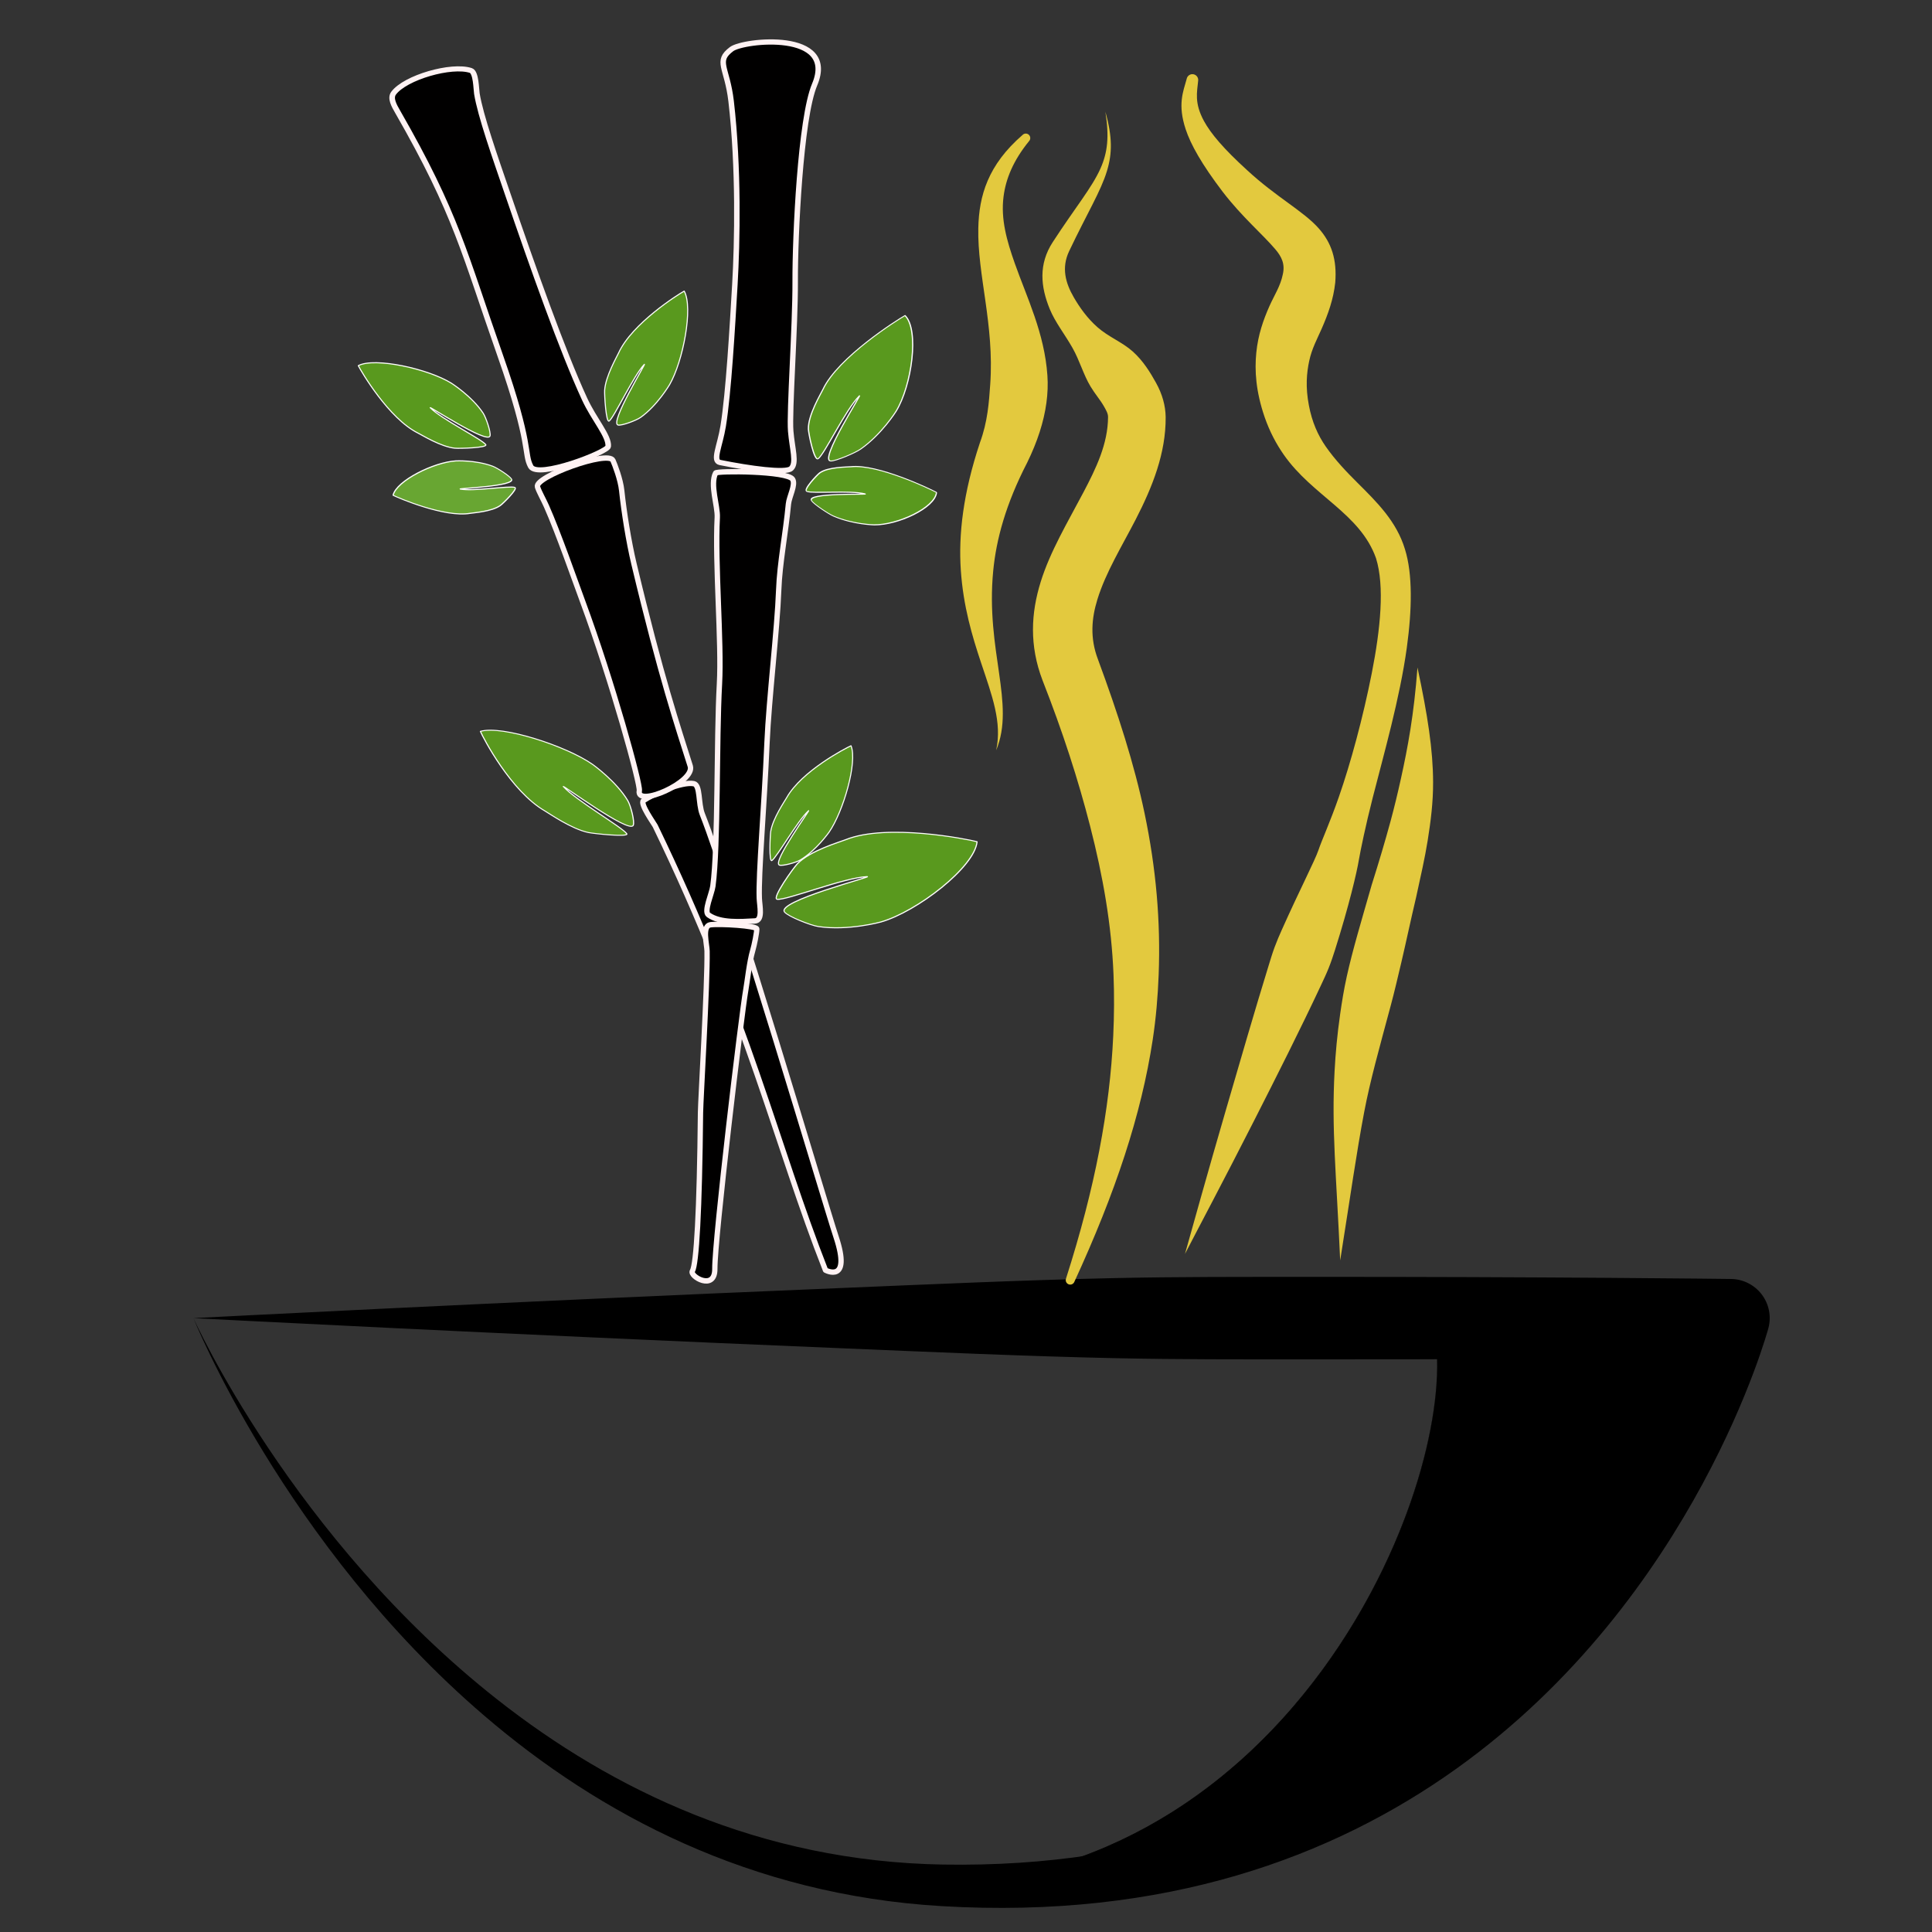 <?xml version="1.0" encoding="UTF-8" standalone="no"?>
<!DOCTYPE svg PUBLIC "-//W3C//DTD SVG 1.1//EN" "http://www.w3.org/Graphics/SVG/1.1/DTD/svg11.dtd">
<svg width="100%" height="100%" viewBox="0 0 1100 1100" version="1.1" xmlns="http://www.w3.org/2000/svg" xmlns:xlink="http://www.w3.org/1999/xlink" xml:space="preserve" xmlns:serif="http://www.serif.com/" style="fill-rule:evenodd;clip-rule:evenodd;stroke-linecap:round;stroke-linejoin:round;stroke-miterlimit:1.5;">
    <rect x="0" y="0" width="1100" height="1100" fill="#333333" stroke="none"/>
    <g transform="matrix(-0.799,1.042,-1.242,-0.952,2038.73,829.659)">
        <path d="M530,935C522.059,934.232 511.35,927.569 508.997,926.402C492.361,918.151 476.654,891.318 475,888C484.455,883.057 514.961,889.886 528,898C528,898 539.645,905.361 546.046,915.006C547.724,917.534 550.56,925.943 550,928C548.666,932.896 514.269,910.228 516,912C522.145,918.291 545.648,930.097 547.568,932.979C548.776,934.791 532.499,935.242 530,935Z" style="fill:rgb(89,153,30);stroke:white;stroke-width:0.42px;"/>
    </g>
    <g transform="matrix(1,0,0,1,-270.994,-679.816)">
        <path d="M530,935C522.059,934.232 511.35,927.569 508.997,926.402C492.361,918.151 476.654,891.318 475,888C484.455,883.057 514.961,889.886 528,898C528,898 539.645,905.361 546.046,915.006C547.724,917.534 550.56,925.943 550,928C548.666,932.896 514.269,910.228 516,912C522.145,918.291 545.648,930.097 547.568,932.979C548.776,934.791 532.499,935.242 530,935Z" style="fill:rgb(89,153,30);stroke:white;stroke-width:0.61px;"/>
    </g>
    <g transform="matrix(0.031,1,-1,0.031,1262.83,-336.775)">
        <path d="M530,935C522.059,934.232 511.35,927.569 508.997,926.402C492.361,918.151 476.654,891.318 475,888C484.455,883.057 514.961,889.886 528,898C528,898 539.645,905.361 546.046,915.006C547.724,917.534 550.56,925.943 550,928C548.666,932.896 514.269,910.228 516,912C522.145,918.291 545.648,930.097 547.568,932.979C548.776,934.791 532.499,935.242 530,935Z" style="fill:rgb(89,153,30);stroke:white;stroke-width:0.61px;"/>
    </g>
    <g transform="matrix(0.16,0.987,-1.358,0.22,1645.2,-484.537)">
        <path d="M530,935C522.059,934.232 511.35,927.569 508.997,926.402C492.361,918.151 476.654,891.318 475,888C484.455,883.057 514.961,889.886 528,898C528,898 539.645,905.361 546.046,915.006C547.724,917.534 550.56,925.943 550,928C548.666,932.896 514.269,910.228 516,912C522.145,918.291 545.648,930.097 547.568,932.979C548.776,934.791 532.499,935.242 530,935Z" style="fill:rgb(89,153,30);stroke:white;stroke-width:0.51px;"/>
    </g>
    <g transform="matrix(1.232,0.16,-0.135,1.038,-191.795,-581.335)">
        <path d="M530,935C522.059,934.232 511.35,927.569 508.997,926.402C492.361,918.151 476.654,891.318 475,888C484.455,883.057 514.961,889.886 528,898C528,898 539.645,905.361 546.046,915.006C547.724,917.534 550.56,925.943 550,928C548.666,932.896 514.269,910.228 516,912C522.145,918.291 545.648,930.097 547.568,932.979C548.776,934.791 532.499,935.242 530,935Z" style="fill:rgb(89,153,30);stroke:white;stroke-width:0.53px;"/>
    </g>
    <g transform="matrix(-0.067,0.94,-0.894,-0.064,1310.23,34.948)">
        <path d="M530,935C522.059,934.232 511.35,927.569 508.997,926.402C492.361,918.151 476.654,891.318 475,888C484.455,883.057 514.961,889.886 528,898C528,898 539.645,905.361 546.046,915.006C547.724,917.534 550.56,925.943 550,928C548.666,932.896 514.269,910.228 516,912C522.145,918.291 545.648,930.097 547.568,932.979C548.776,934.791 532.499,935.242 530,935Z" style="fill:rgb(89,153,30);stroke:white;stroke-width:0.66px;"/>
    </g>
    <g transform="matrix(-0.518,0.505,-0.808,-0.828,1496.78,775.741)">
        <path d="M530,935C522.059,934.232 511.35,927.569 508.997,926.402C492.361,918.151 476.654,891.318 475,888C484.455,883.057 514.961,889.886 528,898C528,898 539.645,905.361 546.046,915.006C547.724,917.534 550.56,925.943 550,928C548.666,932.896 514.269,910.228 516,912C522.145,918.291 545.648,930.097 547.568,932.979C548.776,934.791 532.499,935.242 530,935Z" style="fill:rgb(89,153,30);stroke:white;stroke-width:0.63px;"/>
    </g>
    <g transform="matrix(0.55,-0.504,0.655,0.714,-619.089,-112.644)">
        <path d="M530,935C522.059,934.232 511.35,927.569 508.997,926.402C492.361,918.151 476.654,891.318 475,888C484.455,883.057 514.961,889.886 528,898C528,898 539.645,905.361 546.046,915.006C547.724,917.534 550.56,925.943 550,928C548.666,932.896 514.269,910.228 516,912C522.145,918.291 545.648,930.097 547.568,932.979C548.776,934.791 532.499,935.242 530,935Z" style="fill:rgb(104,166,50);stroke:white;stroke-width:0.71px;"/>
    </g>
    <g transform="matrix(1.324,0,0,1.329,-539.956,-1140.68)">
        <path d="M1025,1431C1082.43,1432.34 1095.43,1428.51 1151,1427C1137.77,1463.8 1069.94,1675.65 813,1666C967.199,1657.36 1034.27,1492.98 1025,1431Z"/>
        <path d="M1025,1431C1030.27,1466.41 1010.59,1535.23 963.992,1589.32C949.243,1606.44 931.799,1622.09 911.591,1634.73C883.948,1652.02 851.137,1663.69 812.99,1665.82C812.892,1665.82 812.816,1665.9 812.817,1666C812.817,1666.1 812.895,1666.18 812.993,1666.18C864.447,1668.12 908.323,1661.18 945.695,1648.54C976.358,1638.17 1002.64,1623.95 1025.14,1607.66C1112.23,1544.6 1142.66,1450.42 1151.07,1427.02C1151.07,1427 1151.07,1426.98 1151.06,1426.96C1151.04,1426.94 1151.02,1426.93 1151,1426.93C1116.26,1427.89 1098.16,1429.76 1075.43,1430.7C1061.81,1431.26 1046.53,1431.49 1025,1431L1025,1431ZM1025,1431C1046.53,1431.52 1061.81,1431.3 1075.43,1430.75C1098.14,1429.84 1116.23,1428 1150.9,1427.07C1142.43,1450.61 1111.89,1544.51 1024.94,1607.37C1002.45,1623.63 976.194,1637.81 945.568,1648.17C909.138,1660.49 866.528,1667.4 816.73,1665.94C853.358,1663.26 884.985,1651.77 911.759,1634.99C931.983,1622.32 949.44,1606.65 964.188,1589.49C1010.74,1535.32 1030.33,1466.42 1025,1431L1025,1431Z"/>
    </g>
    <g transform="matrix(1.324,0,0,1.329,-591.582,-1128.72)">
        <path d="M530,1414C530.011,1414.03 568.952,1510.8 655.051,1584.31C704.633,1626.65 769.701,1661.07 851.659,1665.9C947.987,1671.62 1020,1644.8 1072.98,1607.11C1176.45,1533.49 1207.3,1418.2 1207.3,1418.2C1208.61,1413.18 1207.51,1407.83 1204.32,1403.73C1201.13,1399.63 1196.21,1397.22 1191,1397.22C1191,1397.22 1110.62,1396.24 1005.92,1396.33C980.634,1396.35 953.927,1396.26 926.6,1396.84C887.414,1397.67 847.042,1399.51 807.62,1401.14C661.586,1407.16 530.037,1414 530,1414L530,1414ZM530,1414C530.037,1414 661.586,1420.84 807.62,1426.86C847.041,1428.49 887.414,1430.33 926.6,1431.16C953.927,1431.74 980.634,1431.65 1005.92,1431.67C1076.76,1431.73 1136.46,1431.3 1167.67,1431.02C1160.89,1449.03 1148.73,1476.6 1129.15,1506.08C1111.49,1532.67 1087.98,1560.92 1056.58,1585.06C1008.48,1622.05 942.407,1649.6 852.341,1648.1C773.588,1646.76 709.962,1616.02 660.722,1577.43C572.455,1508.27 530.012,1414.03 530,1414L530,1414Z"/>
    </g>
    <g transform="matrix(1.054,0,0,1.066,-303.426,-782.727)">
        <path d="M840.263,806.333C821.571,822.329 816.721,838.789 816.349,856.108C815.812,881.078 825.048,907.727 822.792,939.515C822.11,949.13 821.418,959.468 817.239,970.666C808.148,997.629 805.588,1019.72 806.903,1038.82C808.238,1058.22 813.05,1074.03 817.794,1088.11C823.729,1105.72 829.29,1120.05 826,1135C836.489,1110.03 820.193,1081.86 824.409,1039.07C826.058,1022.33 831.177,1003.51 842.761,981.334C848.266,970.209 851.741,959.622 853.147,949.374C853.826,944.426 854.006,939.557 853.678,934.837C852.102,912.15 842.588,893.225 836.045,874.895C831.725,862.795 828.42,851.319 829.979,839.29C831.214,829.764 835.182,820.09 843.737,809.667C844.667,808.718 844.643,807.201 843.684,806.281C842.726,805.361 841.193,805.384 840.263,806.333Z" style="fill:rgb(227,201,62);"/>
    </g>
    <g transform="matrix(1.054,0,0,1.066,-311.862,-761.417)">
        <path d="M936,1384C942.488,1371.54 957.213,1344.2 973.392,1312.7C985.544,1289.04 998.521,1263.62 1009.36,1240.72C1010.87,1237.53 1012.37,1234.42 1013.62,1231.3C1014.95,1228.01 1016.05,1224.73 1017.07,1221.55C1024.56,1198.15 1028.88,1180 1029.9,1173.69C1030.9,1168.09 1033.44,1155.77 1037.43,1140.26C1043.38,1117.17 1052.05,1087.3 1055.82,1060.27C1058.67,1039.75 1059.03,1020.87 1054.81,1007.57C1050.28,992.793 1039.85,982.628 1029.01,971.973C1023.07,966.13 1017.17,960 1012.13,952.897C1007.76,946.724 1004.6,939.572 1002.94,930.843C1001.02,921.004 1001.72,913.45 1003.11,907.021C1004.54,900.419 1007.45,895.225 1009.77,889.989C1013.34,881.954 1016.21,874.069 1017.17,865.144C1018.14,852.974 1015.23,843.98 1008.12,836.115C999.848,826.956 985.315,819.573 969.495,805.107C956.985,793.844 949.98,785.681 946.273,778.955C940.896,769.201 942.567,763.363 943.095,757.559C943.406,755.868 942.273,754.246 940.565,753.938C938.857,753.629 937.217,754.751 936.905,756.441C934.952,763.393 931.991,770.144 936.336,783.213C939.057,791.396 944.975,801.924 956.505,816.893C967.047,830.365 977.568,839.052 984.706,847.307C988.278,851.437 990.127,855.315 988.833,860.856C987.574,867.061 984.207,872.033 981.661,877.684C978.326,885.085 975.492,893.066 974.527,902.587C973.557,912.16 974.235,923.294 979.061,937.157C981.764,944.807 985.246,951.304 989.351,957.129C1004.88,979.165 1030.63,988.482 1039.19,1012.43C1043.91,1027.34 1041.6,1050.25 1036.89,1073.88C1032.19,1097.43 1025.51,1121.82 1019.09,1140.01C1014.38,1153.35 1009.78,1163.32 1008.1,1168.31C1006.13,1174.01 997.926,1189.61 988.375,1210.74C987.009,1213.76 985.632,1216.9 984.401,1220.19C983.227,1223.33 982.238,1226.6 981.197,1229.94C973.678,1254.05 965.695,1281.34 958.204,1306.75C948.207,1340.67 939.835,1370.51 936,1384Z" style="fill:rgb(227,201,62);"/>
    </g>
    <g transform="matrix(1.054,0,0,1.066,-311.862,-761.417)">
        <path d="M876.255,1398.87C898.487,1351.13 912.417,1309.64 918.574,1269.55C920.358,1257.93 921.33,1246.45 921.776,1235.01C922.892,1206.39 920.396,1178.06 914.141,1148.54C908.607,1122.42 899.821,1095.48 888.955,1066.36C884.596,1055.02 885.532,1044.56 888.673,1034.47C893.21,1019.91 901.918,1006.05 909.331,991.811C918.445,974.308 925.727,956.312 925.561,936.974C925.473,931.087 923.82,924.873 920.314,918.663C917.273,913.277 913.503,907.077 907.804,902.027C902.088,896.961 894.809,894.332 888.719,889.04C883.339,884.366 879.192,878.642 875.927,873.071C871.398,865.343 869.196,857.244 873.411,848.444C883.227,828.009 890.514,816.51 893.869,805.544C896.716,796.239 896.846,787.414 893,774C895.137,787.248 894.205,795.705 890.353,804.247C885.692,814.581 876.912,824.827 864.589,843.556C856.795,855.373 857.994,867.415 862.967,879.39C865.863,886.364 871.021,892.76 875.166,899.97C879.17,906.937 881.035,914.207 884.981,920.713C887.32,924.57 890.173,927.789 892.107,931.123C893.33,933.23 894.464,935.108 894.439,937.026C894.366,951.355 887.997,964.355 881.123,977.261C872.666,993.138 863.155,1008.79 858.04,1025.1C852.829,1041.71 851.835,1058.97 859.045,1077.64C869.975,1105.14 878.317,1130.73 884.71,1155.34C891.764,1182.48 896.342,1208.42 897.399,1235.02C897.824,1245.72 897.758,1256.48 897.244,1267.46C895.401,1306.83 887.473,1348.47 871.745,1397.13C871.261,1398.36 871.879,1399.75 873.123,1400.23C874.368,1400.71 875.772,1400.1 876.255,1398.87Z" style="fill:rgb(227,201,62);"/>
    </g>
    <g transform="matrix(1,0,0,1,-270.994,-679.816)">
        <path d="M644,1150C643.433,1148.83 635.041,1137.21 637.393,1135.61C642.896,1131.88 659.244,1124.69 666,1126C669.832,1126.74 668.47,1137.35 670.85,1143.35C687.915,1186.39 740.437,1364.15 747,1384C755.949,1411.06 741,1403 741,1403C713.116,1332.18 696.825,1259.06 644,1150Z" style="fill:rgb(1,0,0);stroke:rgb(255,242,243);stroke-width:3.05px;"/>
    </g>
    <g transform="matrix(0.948,-0.09,0.092,0.967,-316.549,-580.773)">
        <path d="M640.153,1220.15C640.469,1216.16 638.485,1205.17 643.624,1204.99C649.339,1204.78 671.141,1208.1 671,1210C670.85,1212.02 668.669,1219.16 667.369,1222.34C664.722,1228.82 662.268,1240.59 661,1245C657.245,1258.08 628.316,1388.71 626.782,1406.02C625.608,1419.28 611.138,1408.88 613.294,1406.05C616.085,1402.39 620.952,1371.48 627.1,1314.05C627.887,1306.69 638.673,1238.88 640.153,1220.15Z" style="fill:rgb(1,0,0);stroke:rgb(255,242,243);stroke-width:3.17px;"/>
    </g>
    <g transform="matrix(1,0,0,1,-270.994,-679.816)">
        <path d="M577,957C575.186,951.327 617.388,935.956 620,942C621.083,944.506 624.291,952.719 624.968,959.157C626.229,971.148 628.928,988.187 631.973,1000.95C647.311,1065.25 657.008,1093.85 664,1116C666.873,1125.1 633.032,1139.86 635,1130C635.71,1126.44 619.627,1067.88 602.661,1022.07C598.221,1010.08 588.865,983.218 582.083,967.941C580.367,964.077 577.944,959.954 577,957Z" style="fill:rgb(1,0,0);stroke:rgb(255,242,243);stroke-width:3.05px;"/>
    </g>
    <g transform="matrix(1,0.011,-0.01,0.91,-262.392,-600.732)">
        <path d="M496,724C530.302,787.952 534.843,812.171 556,876.025C574.616,932.209 569.899,936.739 574.011,945.074C577.942,953.043 617.723,935.512 618,932C618.509,925.54 609.869,915.484 604.213,902.381C591.313,872.492 574.222,821.291 559.179,774.706C551.678,751.475 543.178,725.882 541.023,712.161C540.595,709.44 540.467,698.805 537.448,697.755C526.375,693.901 500.117,702.573 493.611,712.494C491.516,715.688 494.019,720.306 496,724Z" style="fill:rgb(1,0,0);stroke:rgb(255,242,243);stroke-width:3.19px;"/>
    </g>
    <g id="Layer1" transform="matrix(1,0,0,1,-284,-644)">
        <g transform="matrix(0.857,-0.067,0.064,0.819,46.336,178.44)">
            <path d="M714,661C702.563,668.631 710.137,673.087 711,697C712.671,743.292 707.843,794.791 704,824C700.169,853.121 694.303,898.267 689,921C685.794,934.744 679.921,944.484 685,946C704.213,951.736 727.905,957.158 731.654,954.027C735.836,950.533 733.369,940.502 733.32,928.19C733.266,914.886 741.794,856.057 744,825C746.206,793.943 755.876,712.508 767,690C785.007,653.564 722.378,655.409 714,661Z" style="fill:rgb(1,0,0);stroke:rgb(255,242,243);stroke-width:3.63px;"/>
        </g>
        <g transform="matrix(0.99,-0.143,0.143,0.99,-121.833,68.776)">
            <path d="M669,1071C673.682,1047.82 676.164,1002.87 681.303,977.1C682.599,970.601 679.746,958.001 683.99,951.874C684.843,950.644 724.768,956.475 726.877,961.704C728.232,965.062 723.47,971.2 722.498,975.239C718.594,991.46 712.806,1007.61 710,1023C705.99,1045 695.644,1083.41 691,1108C684.197,1144.03 675.495,1180.94 674,1195C673.533,1199.39 674.358,1207.83 669.649,1207.41C661.68,1206.69 650.029,1205.98 643.99,1200.21C641.539,1197.88 647.636,1188.59 648.847,1184.35C655.164,1162.24 662.697,1102.2 669,1071Z" style="fill:rgb(1,0,0);stroke:rgb(255,242,243);stroke-width:3.05px;"/>
        </g>
    </g>
    <g transform="matrix(1.125,-0.08,0.079,1.136,-461.711,-815.695)">
        <path d="M989,1419.39C996.607,1386.84 1000.85,1366.76 1006.25,1346.39C1010.42,1330.68 1015.96,1315.46 1023.43,1293.96C1025.66,1287.56 1027.84,1280.54 1030.26,1272.84C1033.24,1263.33 1036.28,1252.69 1040.02,1240.78C1042.99,1230.67 1045.73,1221.79 1047.76,1213.13C1050.02,1203.46 1051.87,1194.24 1052.54,1184.16C1053.62,1168.09 1052.16,1150.75 1048.69,1126.44C1045.23,1150.04 1040.92,1166.3 1036.45,1181.31C1034.3,1188.52 1032.17,1195.23 1029.76,1202.1C1026.34,1211.85 1022.58,1221.78 1017.98,1233.33C1011.63,1250.66 1006.11,1265.08 1002.31,1277.86C1000.35,1284.43 998.908,1290.57 997.658,1296.33C995.378,1306.83 993.907,1316.01 992.818,1324.71C989.199,1353.61 990.071,1375.74 989,1419.39Z" style="fill:rgb(227,201,62);"/>
    </g>
</svg>
